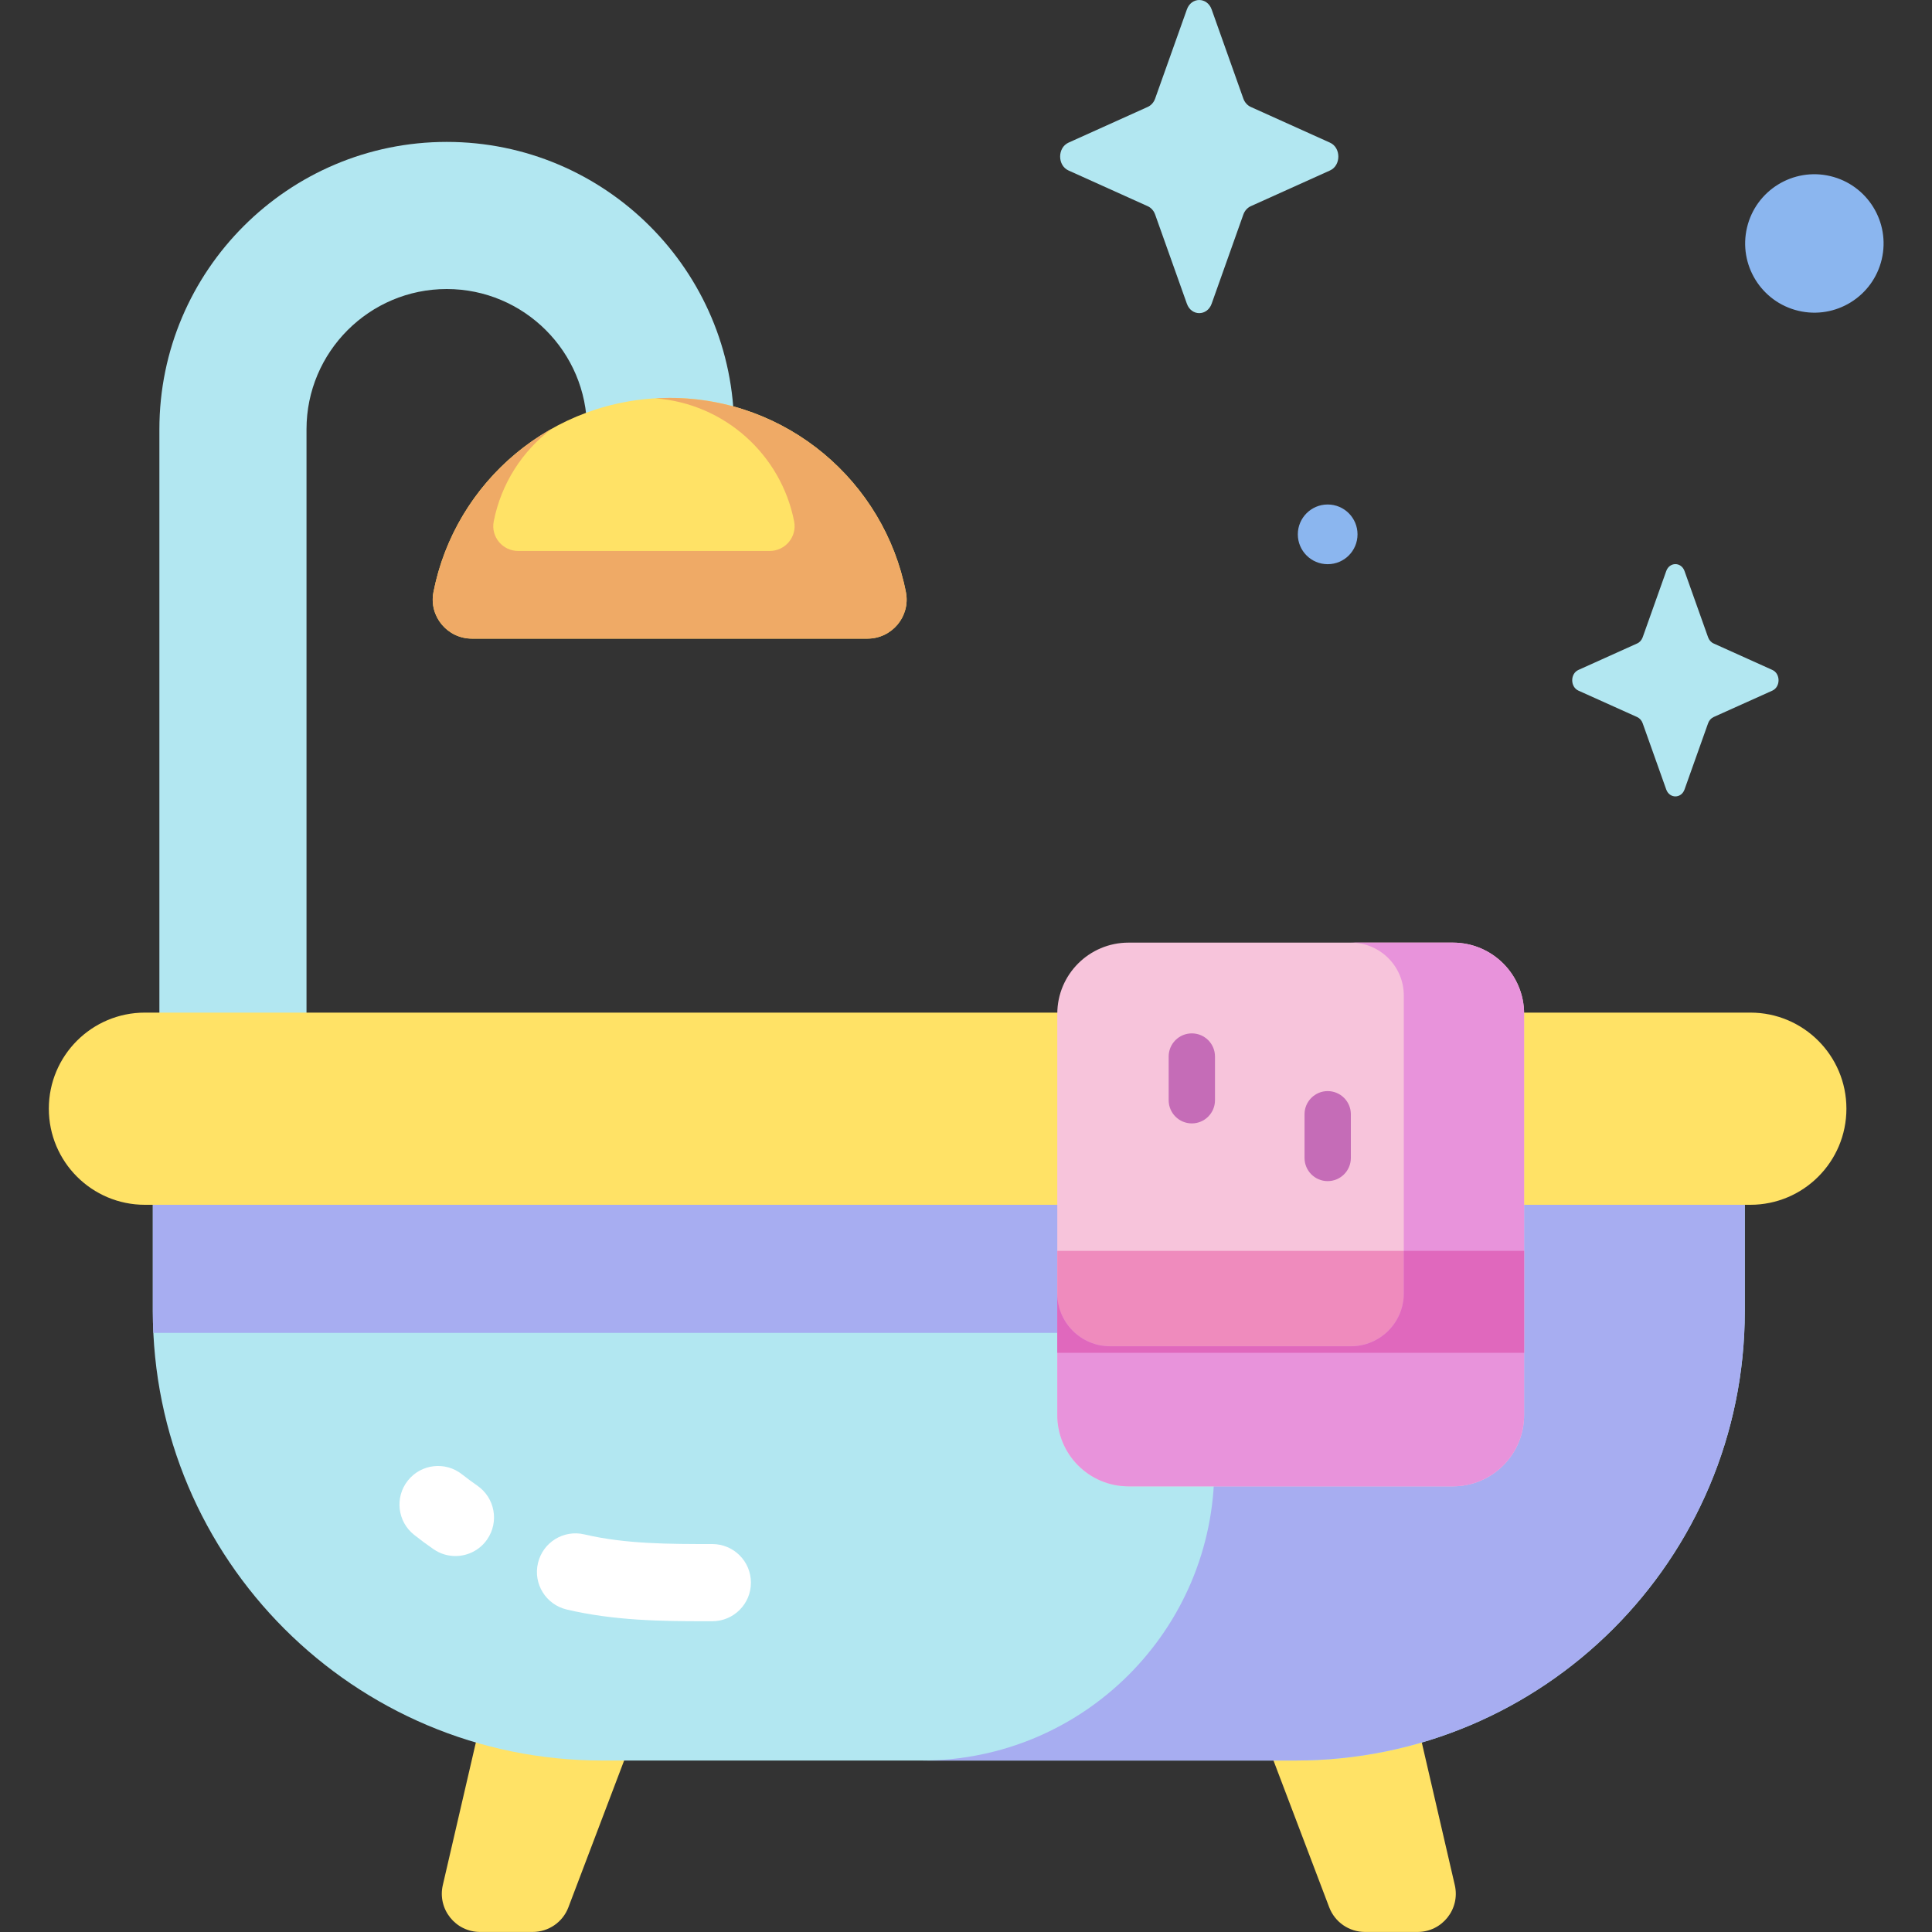 <svg xmlns:xlink="http://www.w3.org/1999/xlink" xmlns="http://www.w3.org/2000/svg" width="40" height="40" viewBox="0 0 40 40" fill="none">
<rect x="0" y="0" width="40" height="40" fill="#333333" stroke="none"/>
<g clip-path="url(#clip0_1540_13298)">
<path d="M13.637 34.566H10.202L9.168 39.029C9.053 39.525 9.43 39.999 9.94 39.999H11.028C11.357 39.999 11.652 39.796 11.768 39.489L13.637 34.566Z" fill="#FFE266"/>
<path d="M25.651 34.566H29.087L30.12 39.029C30.235 39.525 29.858 39.999 29.349 39.999H28.261C27.931 39.999 27.637 39.796 27.52 39.489L25.651 34.566Z" fill="#FFE266"/>
<path d="M4.823 23.75C3.982 23.75 3.3 23.069 3.3 22.227V8.887C3.3 5.606 5.969 2.938 9.249 2.938C12.53 2.938 15.199 5.606 15.199 8.887C15.199 9.728 14.517 10.41 13.676 10.41C12.835 10.41 12.153 9.728 12.153 8.887C12.153 7.286 10.85 5.984 9.249 5.984C7.648 5.984 6.346 7.286 6.346 8.887V22.227C6.346 23.069 5.664 23.75 4.823 23.75V23.75Z" fill="#B2E7F1"/>
<path d="M17.96 13.222H9.77C9.262 13.222 8.877 12.759 8.974 12.261C9.422 9.968 11.441 8.238 13.865 8.238C16.288 8.238 18.308 9.968 18.756 12.261C18.853 12.759 18.468 13.222 17.96 13.222V13.222Z" fill="#FFE266"/>
<path d="M18.756 12.261C18.308 9.968 16.288 8.238 13.865 8.238C13.766 8.238 13.668 8.242 13.571 8.248C15.004 8.355 16.172 9.415 16.442 10.796C16.504 11.113 16.259 11.407 15.936 11.407H10.728C10.405 11.407 10.16 11.113 10.222 10.796C10.374 10.016 10.813 9.338 11.424 8.877C10.174 9.581 9.258 10.807 8.974 12.261C8.877 12.759 9.262 13.222 9.77 13.222H17.96C18.468 13.222 18.853 12.759 18.756 12.261V12.261Z" fill="#EFAA66"/>
<path d="M26.819 36.45H12.469C7.33 36.45 3.164 32.284 3.164 27.145V22.508H36.124V27.145C36.124 32.284 31.958 36.45 26.819 36.45Z" fill="#B2E7F1"/>
<path d="M3.164 22.508V27.145C3.164 27.296 3.168 27.446 3.175 27.596H25.141V30.395C25.141 33.739 22.43 36.45 19.086 36.45H26.819C31.958 36.45 36.124 32.284 36.124 27.145V22.508H3.164V22.508Z" fill="#A7ADF1"/>
<path d="M9.429 32.216C9.271 32.216 9.113 32.17 8.974 32.073C8.837 31.979 8.702 31.879 8.574 31.777C8.228 31.504 8.169 31.001 8.443 30.655C8.716 30.309 9.219 30.25 9.565 30.524C9.667 30.605 9.775 30.684 9.884 30.76C10.247 31.012 10.337 31.51 10.086 31.872C9.931 32.096 9.682 32.216 9.429 32.216V32.216Z" fill="white"/>
<path d="M14.592 33.566C13.702 33.566 12.71 33.554 11.732 33.323C11.302 33.221 11.036 32.791 11.138 32.362C11.239 31.932 11.669 31.666 12.099 31.768C12.953 31.969 13.865 31.968 14.748 31.968H14.748C15.189 31.968 15.547 32.325 15.547 32.766C15.548 33.207 15.19 33.565 14.749 33.566C14.697 33.566 14.645 33.566 14.592 33.566Z" fill="white"/>
<path d="M36.239 24.944H3C1.901 24.944 1.011 24.053 1.011 22.954C1.011 21.855 1.901 20.965 3 20.965H36.239C37.338 20.965 38.228 21.855 38.228 22.954C38.228 24.053 37.338 24.944 36.239 24.944Z" fill="#FFE266"/>
<path d="M30.08 30.773H23.365C22.55 30.773 21.89 30.112 21.89 29.297V20.991C21.89 20.176 22.55 19.516 23.365 19.516H30.08C30.895 19.516 31.555 20.176 31.555 20.991V29.297C31.555 30.112 30.895 30.773 30.08 30.773V30.773Z" fill="#F7C4DB"/>
<path d="M21.89 25.898H31.555V28.009H21.89V25.898Z" fill="#EF8BBD"/>
<path d="M30.08 19.516H27.968C28.573 19.516 29.064 20.006 29.064 20.611V26.776C29.064 27.381 28.573 27.871 27.968 27.871H22.985C22.38 27.871 21.89 27.38 21.89 26.776V29.297C21.89 30.112 22.55 30.773 23.365 30.773H30.08C30.895 30.773 31.555 30.112 31.555 29.297V20.991C31.555 20.176 30.895 19.516 30.08 19.516V19.516Z" fill="#E893DB"/>
<path d="M29.064 26.778C29.064 27.383 28.573 27.873 27.968 27.873H22.985C22.38 27.873 21.89 27.383 21.89 26.778V28.009H31.555V25.898H29.064V26.778H29.064Z" fill="#E068BD"/>
<path d="M24.676 23.259C24.411 23.259 24.196 23.044 24.196 22.779V21.874C24.196 21.609 24.411 21.395 24.676 21.395C24.94 21.395 25.155 21.609 25.155 21.874V22.779C25.155 23.044 24.94 23.259 24.676 23.259Z" fill="#C56CB7"/>
<path d="M27.488 24.454C27.224 24.454 27.009 24.239 27.009 23.974V23.069C27.009 22.805 27.224 22.59 27.488 22.59C27.753 22.59 27.968 22.805 27.968 23.069V23.974C27.968 24.239 27.753 24.454 27.488 24.454V24.454Z" fill="#C56CB7"/>
<path d="M25.086 0.196L25.742 2.041C25.77 2.12 25.826 2.182 25.896 2.214L27.535 2.953C27.767 3.057 27.767 3.426 27.535 3.53L25.896 4.269C25.826 4.301 25.77 4.363 25.742 4.442L25.086 6.288C24.993 6.548 24.665 6.548 24.573 6.288L23.916 4.442C23.888 4.363 23.833 4.301 23.762 4.269L22.123 3.53C21.891 3.426 21.891 3.057 22.123 2.953L23.762 2.214C23.833 2.182 23.888 2.12 23.916 2.041L24.573 0.196C24.665 -0.065 24.993 -0.065 25.086 0.196V0.196Z" fill="#B2E7F1"/>
<path d="M34.877 11.825L35.364 13.194C35.385 13.252 35.426 13.299 35.478 13.322L36.694 13.87C36.866 13.947 36.866 14.221 36.694 14.299L35.478 14.846C35.426 14.87 35.385 14.916 35.364 14.975L34.877 16.344C34.809 16.537 34.565 16.537 34.497 16.344L34.01 14.975C33.989 14.916 33.948 14.87 33.896 14.846L32.68 14.299C32.508 14.221 32.508 13.947 32.68 13.87L33.896 13.322C33.948 13.299 33.989 13.252 34.01 13.194L34.497 11.825C34.565 11.631 34.809 11.631 34.877 11.825Z" fill="#B2E7F1"/>
<path d="M38.959 5.37C39.141 4.6 38.664 3.828 37.894 3.646C37.124 3.464 36.352 3.941 36.17 4.711C35.988 5.481 36.465 6.253 37.235 6.435C38.005 6.617 38.777 6.14 38.959 5.37Z" fill="#8BB6EF"/>
<path d="M27.488 11.681C27.83 11.681 28.106 11.405 28.106 11.063C28.106 10.722 27.83 10.445 27.488 10.445C27.147 10.445 26.87 10.722 26.87 11.063C26.87 11.405 27.147 11.681 27.488 11.681Z" fill="#8BB6EF"/>
</g>
<defs>
<clipPath id="clip0_1540_13298">
<rect width="40" height="40" fill="white"/>
</clipPath>
</defs>
</svg>
